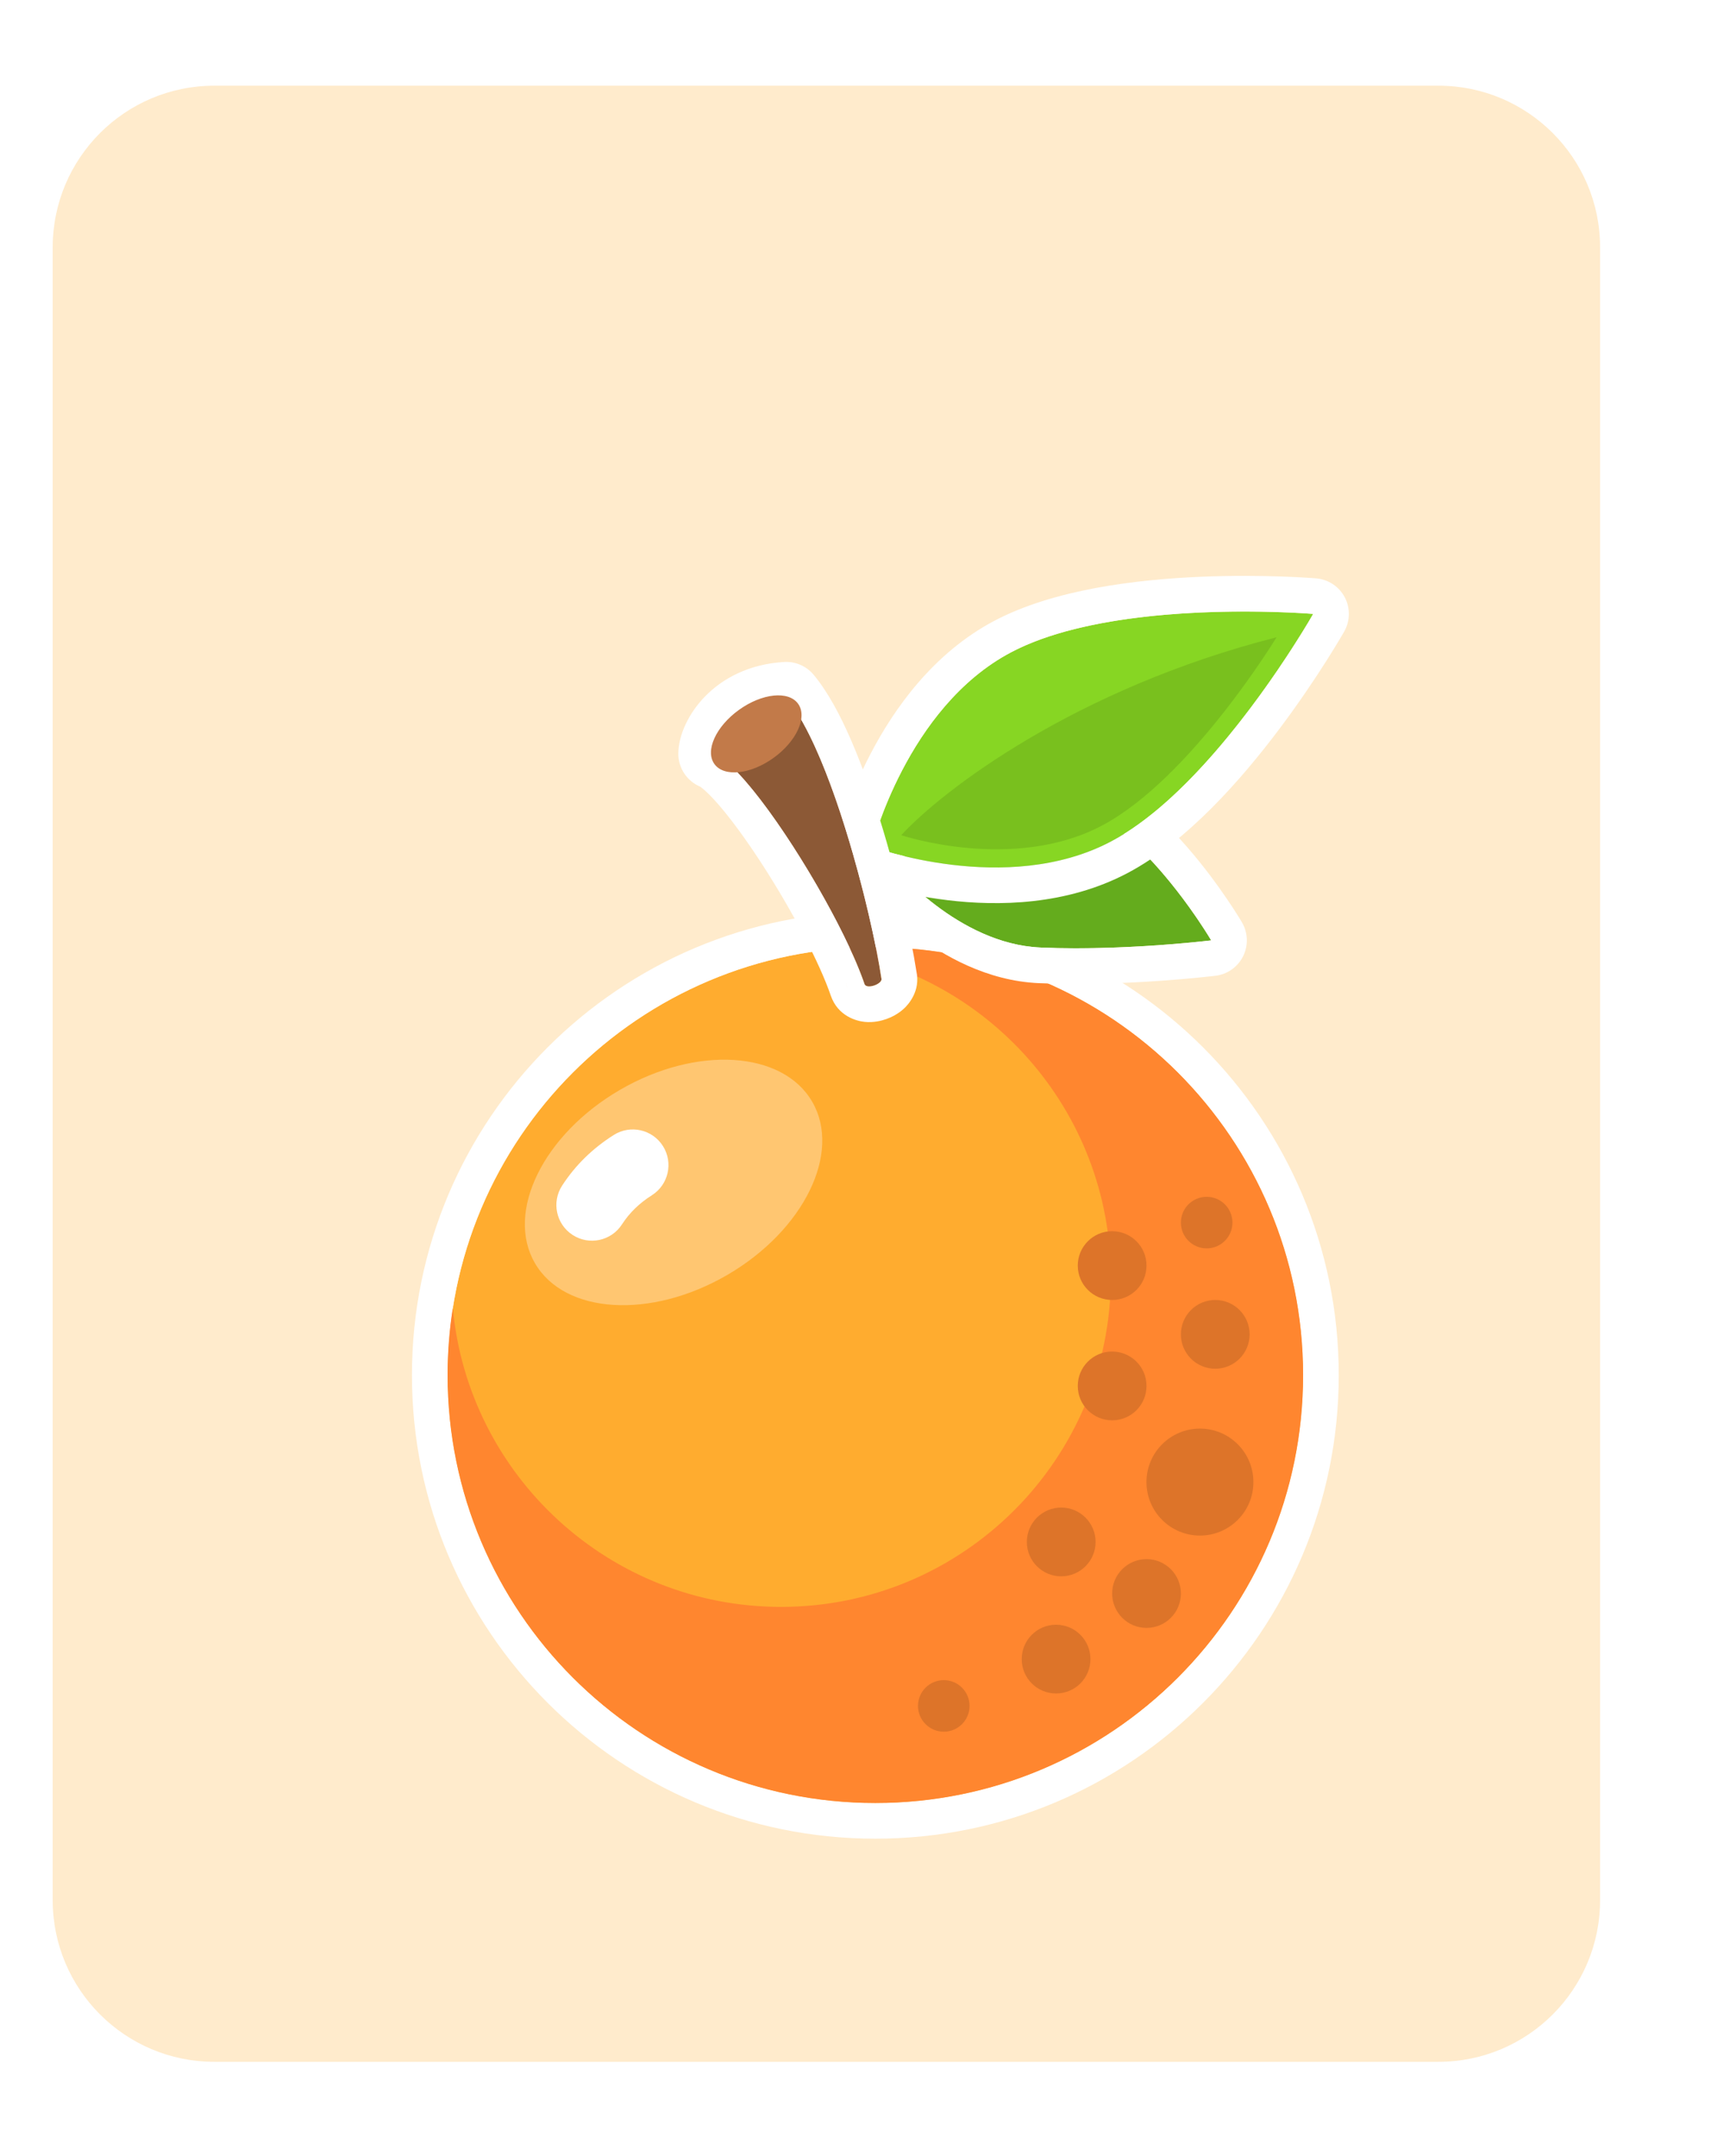 <svg width="185" height="233" viewBox="0 0 185 233" fill="none" xmlns="http://www.w3.org/2000/svg">
<mask id="mask0_0_1" style="mask-type:luminance" maskUnits="userSpaceOnUse" x="2" y="0" width="183" height="233">
<path d="M184.52 0H2V233H184.52V0Z" fill="white"/>
</mask>
<g mask="url(#mask0_0_1)">
<g filter="url(#filter0_di_0_1)">
<path d="M184.52 0H2V233H184.52V0Z" fill="#FFEBCC"/>
<g filter="url(#filter1_d_0_1)">
<path fill-rule="evenodd" clip-rule="evenodd" d="M184.52 0H2V233H184.52V0ZM27.08 9.708C17.429 9.708 9.605 17.532 9.605 27.183V205.817C9.605 215.467 17.429 223.292 27.08 223.292H159.44C169.091 223.292 176.915 215.467 176.915 205.817V27.183C176.915 17.532 169.091 9.708 159.44 9.708H27.08Z" fill="white"/>
</g>
</g>
</g>
<mask id="mask1_0_1" style="mask-type:luminance" maskUnits="userSpaceOnUse" x="0" y="24" width="185" height="185">
<path d="M185 24H0V209H185V24Z" fill="white"/>
</mask>
<g mask="url(#mask1_0_1)">
<g filter="url(#filter2_d_0_1)">
<path d="M134.896 139.625C134.896 165.168 114.189 185.875 88.646 185.875C63.103 185.875 42.396 165.168 42.396 139.625C42.396 114.082 63.103 93.375 88.646 93.375C114.189 93.375 134.896 114.082 134.896 139.625Z" fill="#FFAC2F"/>
<path fill-rule="evenodd" clip-rule="evenodd" d="M138.75 139.625C138.75 167.297 116.317 189.729 88.646 189.729C60.974 189.729 38.541 167.297 38.541 139.625C38.541 111.953 60.974 89.521 88.646 89.521C116.317 89.521 138.75 111.953 138.75 139.625ZM88.646 185.875C114.189 185.875 134.896 165.168 134.896 139.625C134.896 114.082 114.189 93.375 88.646 93.375C63.102 93.375 42.396 114.082 42.396 139.625C42.396 165.168 63.102 185.875 88.646 185.875Z" fill="white"/>
<path fill-rule="evenodd" clip-rule="evenodd" d="M88.646 185.875C114.189 185.875 134.896 165.168 134.896 139.625C134.896 114.082 114.189 93.375 88.646 93.375C86.809 93.375 84.998 93.482 83.217 93.69C100.655 96.018 114.106 110.951 114.106 129.026C114.106 148.716 98.144 164.677 78.455 164.677C59.897 164.677 44.651 150.498 42.96 132.383C42.589 134.742 42.396 137.161 42.396 139.625C42.396 165.168 63.103 185.875 88.646 185.875Z" fill="#FF862F"/>
<path d="M117.966 127.787C117.966 129.84 116.302 131.504 114.249 131.504C112.197 131.504 110.533 129.84 110.533 127.787C110.533 125.735 112.197 124.071 114.249 124.071C116.302 124.071 117.966 125.735 117.966 127.787Z" fill="#DD7429"/>
<path d="M129.115 135.22C129.115 137.273 127.451 138.937 125.399 138.937C123.346 138.937 121.682 137.273 121.682 135.22C121.682 133.168 123.346 131.504 125.399 131.504C127.451 131.504 129.115 133.168 129.115 135.22Z" fill="#DD7429"/>
<path d="M127.257 123.142C127.257 124.681 126.009 125.929 124.47 125.929C122.93 125.929 121.682 124.681 121.682 123.142C121.682 121.602 122.93 120.354 124.47 120.354C126.009 120.354 127.257 121.602 127.257 123.142Z" fill="#DD7429"/>
<path d="M129.523 151.188C129.523 154.38 126.935 156.969 123.742 156.969C120.549 156.969 117.96 154.38 117.96 151.188C117.96 147.995 120.549 145.406 123.742 145.406C126.935 145.406 129.523 147.995 129.523 151.188Z" fill="#DD7429"/>
<path d="M117.966 140.795C117.966 142.848 116.302 144.512 114.249 144.512C112.197 144.512 110.533 142.848 110.533 140.795C110.533 138.742 112.197 137.078 114.249 137.078C116.302 137.078 117.966 138.742 117.966 140.795Z" fill="#DD7429"/>
<path d="M121.683 163.232C121.683 165.284 120.019 166.948 117.966 166.948C115.913 166.948 114.25 165.284 114.25 163.232C114.25 161.179 115.913 159.515 117.966 159.515C120.019 159.515 121.683 161.179 121.683 163.232Z" fill="#DD7429"/>
<path d="M111.904 170.321C111.904 172.373 110.24 174.037 108.187 174.037C106.135 174.037 104.471 172.373 104.471 170.321C104.471 168.268 106.135 166.604 108.187 166.604C110.24 166.604 111.904 168.268 111.904 170.321Z" fill="#DD7429"/>
<path d="M112.459 157.657C112.459 159.71 110.795 161.374 108.742 161.374C106.69 161.374 105.026 159.71 105.026 157.657C105.026 155.604 106.69 153.941 108.742 153.941C110.795 153.941 112.459 155.604 112.459 157.657Z" fill="#DD7429"/>
<path d="M98.832 175.379C98.832 176.919 97.584 178.167 96.045 178.167C94.505 178.167 93.257 176.919 93.257 175.379C93.257 173.84 94.505 172.592 96.045 172.592C97.584 172.592 98.832 173.84 98.832 175.379Z" fill="#DD7429"/>
<path d="M124.958 92.638C124.958 92.638 116.149 77.59 107.195 77.199C98.241 76.807 90.628 84.596 90.628 84.596C90.628 84.596 97.532 93.02 106.486 93.411C115.44 93.803 124.958 92.638 124.958 92.638Z" fill="#64AC1D"/>
<path fill-rule="evenodd" clip-rule="evenodd" d="M128.284 90.69L124.958 92.637L125.426 96.463C126.714 96.305 127.836 95.51 128.412 94.347C128.988 93.184 128.94 91.81 128.284 90.69ZM90.628 84.595C87.871 81.901 87.872 81.901 87.873 81.9L87.879 81.893L87.89 81.882L87.92 81.852C87.944 81.828 87.975 81.797 88.014 81.759C88.091 81.683 88.197 81.58 88.332 81.454C88.6 81.201 88.982 80.854 89.464 80.445C90.424 79.631 91.804 78.554 93.504 77.486C96.828 75.399 101.766 73.103 107.363 73.348C110.625 73.491 113.567 74.937 115.965 76.623C118.394 78.331 120.564 80.495 122.34 82.532C124.129 84.585 125.603 86.608 126.626 88.109C127.14 88.864 127.547 89.495 127.828 89.943C127.968 90.168 128.078 90.347 128.155 90.474C128.193 90.537 128.223 90.588 128.245 90.624L128.271 90.668L128.279 90.682L128.282 90.687L128.284 90.69C128.285 90.691 128.284 90.69 124.958 92.637C125.426 96.463 125.427 96.463 125.426 96.463L125.39 96.467L125.298 96.478C125.22 96.487 125.106 96.501 124.96 96.517C124.669 96.55 124.247 96.595 123.714 96.648C122.65 96.755 121.141 96.892 119.346 97.016C115.773 97.264 110.996 97.466 106.317 97.262C100.72 97.017 96.001 94.299 92.872 91.929C91.272 90.717 89.991 89.523 89.106 88.628C88.661 88.179 88.312 87.8 88.066 87.525C87.943 87.387 87.846 87.275 87.776 87.193C87.741 87.151 87.712 87.118 87.691 87.092L87.663 87.059L87.654 87.047L87.648 87.04C87.647 87.039 87.647 87.039 90.628 84.595ZM90.628 84.595L87.871 81.901C86.498 83.306 86.401 85.519 87.647 87.039L90.628 84.595ZM122.556 89.017C119.331 84.538 113.297 77.465 107.195 77.198C98.241 76.807 90.628 84.595 90.628 84.595C90.628 84.595 97.532 93.019 106.486 93.411C111.676 93.638 117.056 93.342 120.662 93.053C123.276 92.843 124.958 92.637 124.958 92.637C124.958 92.637 124.064 91.11 122.556 89.017Z" fill="white"/>
<path d="M135.989 57.353C135.989 57.353 125.403 76.004 114.105 81.96C102.807 87.915 88.257 82.515 88.257 82.515C88.257 82.515 92.024 67.459 103.321 61.503C114.619 55.547 135.989 57.353 135.989 57.353Z" fill="#87D623"/>
<path fill-rule="evenodd" clip-rule="evenodd" d="M139.341 59.256L135.989 57.353L136.314 53.513C137.623 53.623 138.786 54.394 139.399 55.556C140.011 56.718 139.99 58.113 139.341 59.256ZM131.628 57.138C134.303 57.211 135.989 57.353 135.989 57.353C135.989 57.353 135.154 58.825 133.703 61.073C129.986 66.829 122.23 77.677 114.105 81.96C102.807 87.915 88.257 82.515 88.257 82.515C88.257 82.515 92.024 67.459 103.322 61.503C111.446 57.22 124.779 56.951 131.628 57.138ZM88.257 82.515C84.518 81.58 84.518 81.578 84.518 81.577L84.521 81.568L84.525 81.551L84.538 81.5C84.549 81.459 84.564 81.403 84.582 81.334C84.62 81.197 84.674 81.005 84.744 80.765C84.886 80.285 85.098 79.61 85.386 78.79C85.962 77.153 86.856 74.91 88.136 72.459C90.655 67.635 94.883 61.594 101.524 58.093C107.984 54.688 116.899 53.64 123.725 53.344C127.227 53.192 130.355 53.233 132.608 53.312C133.737 53.352 134.651 53.401 135.288 53.441C135.607 53.46 135.857 53.478 136.031 53.491C136.117 53.497 136.185 53.502 136.232 53.506L136.288 53.511L136.305 53.512L136.314 53.513C136.314 53.513 136.314 53.513 135.989 57.353C139.341 59.256 139.341 59.255 139.341 59.256L139.337 59.263L139.329 59.278L139.301 59.327C139.277 59.368 139.243 59.427 139.199 59.502C139.112 59.652 138.985 59.868 138.821 60.142C138.494 60.691 138.018 61.472 137.413 62.426C136.204 64.33 134.471 66.934 132.366 69.737C128.265 75.201 122.363 81.964 115.903 85.369C109.261 88.87 101.889 88.946 96.485 88.298C93.739 87.968 91.384 87.438 89.708 86.988C88.868 86.763 88.192 86.556 87.716 86.402C87.478 86.325 87.289 86.261 87.155 86.214C87.087 86.19 87.033 86.171 86.993 86.157L86.944 86.139L86.927 86.133L86.918 86.129C86.917 86.129 86.916 86.128 88.257 82.515ZM84.518 81.58L88.257 82.515L86.916 86.128C85.074 85.445 84.041 83.485 84.518 81.58Z" fill="white"/>
<path d="M113.128 80.241C122.734 75.178 132.027 59.877 132.027 59.877C110.185 65.443 95.871 76.458 91.444 81.27C91.444 81.27 103.522 85.305 113.128 80.241Z" fill="#79C01E"/>
<path d="M71.199 72.47C75.157 74.104 84.792 89.521 87.472 97.352C87.696 98.005 89.49 97.322 89.303 96.751C88.212 89.524 83.829 72.177 79.011 66.396C73.362 66.731 71.212 70.885 71.199 72.47Z" fill="#8C5936"/>
<path fill-rule="evenodd" clip-rule="evenodd" d="M69.693 76.018C68.259 75.41 67.331 73.997 67.344 72.437C67.362 70.387 68.501 68.05 70.23 66.275C72.127 64.328 74.973 62.775 78.782 62.548C80.004 62.476 81.188 62.988 81.971 63.928C83.529 65.798 84.881 68.366 86.034 71.029C87.214 73.752 88.294 76.83 89.238 79.898C91.089 85.915 92.49 92.141 93.085 95.989C93.557 98.135 92.168 99.617 91.74 100.011C91.108 100.594 90.394 100.943 89.828 101.144C89.272 101.341 88.446 101.54 87.51 101.45C86.611 101.364 84.588 100.828 83.825 98.6C82.63 95.108 79.739 89.596 76.572 84.671C75.007 82.236 73.443 80.053 72.076 78.417C71.392 77.598 70.8 76.968 70.32 76.529C69.892 76.137 69.687 76.02 69.688 76.017C69.688 76.017 69.69 76.017 69.693 76.018ZM89.303 96.751C89.302 96.743 89.3 96.735 89.299 96.727C89.174 95.901 89.006 94.944 88.8 93.889C88.466 92.178 88.031 90.208 87.513 88.114C85.546 80.168 82.385 70.445 79.011 66.396C76.143 66.566 74.177 67.721 72.934 69.024C72.705 69.264 72.5 69.51 72.319 69.755C71.549 70.798 71.204 71.838 71.198 72.47C74.054 73.649 79.863 81.999 83.885 89.501C84.824 91.252 85.665 92.957 86.349 94.514C86.744 95.414 87.086 96.263 87.364 97.044C87.401 97.148 87.437 97.251 87.472 97.352C87.695 98.005 89.49 97.322 89.303 96.751ZM85.478 97.235C85.506 97.463 85.559 97.703 85.641 97.953C85.574 97.748 85.524 97.539 85.492 97.327C85.487 97.296 85.483 97.266 85.478 97.235Z" fill="white"/>
<path d="M80.294 67.065C81.325 68.499 80.135 71.119 77.636 72.917C75.136 74.714 72.274 75.009 71.243 73.575C70.211 72.141 71.401 69.521 73.901 67.724C76.4 65.926 79.262 65.631 80.294 67.065Z" fill="#C27A49"/>
<path d="M81.814 110.07C85.028 115.587 80.925 123.969 72.649 128.792C64.373 133.614 55.057 133.05 51.843 127.533C48.628 122.015 52.731 113.633 61.007 108.811C69.283 103.989 78.599 104.552 81.814 110.07Z" fill="#FFC671"/>
<path fill-rule="evenodd" clip-rule="evenodd" d="M65.681 114.871C66.817 116.671 66.28 119.051 64.48 120.188C63.107 121.055 62.046 122.104 61.246 123.339C60.088 125.126 57.701 125.635 55.915 124.477C54.129 123.319 53.62 120.933 54.777 119.146C56.214 116.93 58.094 115.104 60.364 113.67C62.164 112.533 64.544 113.071 65.681 114.871Z" fill="white"/>
</g>
</g>
<defs>
<filter id="filter0_di_0_1" x="-6.077" y="-6.231" width="204.905" height="254.692" filterUnits="userSpaceOnUse" color-interpolation-filters="sRGB">
<feFlood flood-opacity="0" result="BackgroundImageFix"/>
<feColorMatrix in="SourceAlpha" type="matrix" values="0 0 0 0 0 0 0 0 0 0 0 0 0 0 0 0 0 0 127 0" result="hardAlpha"/>
<feOffset dx="3.462" dy="4.615"/>
<feGaussianBlur stdDeviation="5.423"/>
<feComposite in2="hardAlpha" operator="out"/>
<feColorMatrix type="matrix" values="0 0 0 0 0.922 0 0 0 0 0.922 0 0 0 0 0.922 0 0 0 0.31 0"/>
<feBlend mode="normal" in2="BackgroundImageFix" result="effect1_dropShadow_0_1"/>
<feBlend mode="normal" in="SourceGraphic" in2="effect1_dropShadow_0_1" result="shape"/>
<feColorMatrix in="SourceAlpha" type="matrix" values="0 0 0 0 0 0 0 0 0 0 0 0 0 0 0 0 0 0 127 0" result="hardAlpha"/>
<feOffset dx="-8.077" dy="-5.769"/>
<feGaussianBlur stdDeviation="10.269"/>
<feComposite in2="hardAlpha" operator="arithmetic" k2="-1" k3="1"/>
<feColorMatrix type="matrix" values="0 0 0 0 0.923 0 0 0 0 0.92 0 0 0 0 0.92 0 0 0 1 0"/>
<feBlend mode="normal" in2="shape" result="effect2_innerShadow_0_1"/>
</filter>
<filter id="filter1_d_0_1" x="-0.833" y="-2.833" width="189.603" height="240.083" filterUnits="userSpaceOnUse" color-interpolation-filters="sRGB">
<feFlood flood-opacity="0" result="BackgroundImageFix"/>
<feColorMatrix in="SourceAlpha" type="matrix" values="0 0 0 0 0 0 0 0 0 0 0 0 0 0 0 0 0 0 127 0" result="hardAlpha"/>
<feOffset dx="0.708" dy="0.708"/>
<feGaussianBlur stdDeviation="1.771"/>
<feColorMatrix type="matrix" values="0 0 0 0 0 0 0 0 0 0 0 0 0 0 0 0 0 0 0.25 0"/>
<feBlend mode="overlay" in2="BackgroundImageFix" result="effect1_dropShadow_0_1"/>
<feBlend mode="normal" in="SourceGraphic" in2="effect1_dropShadow_0_1" result="shape"/>
</filter>
<filter id="filter2_d_0_1" x="16.442" y="34.142" width="157.502" height="192.687" filterUnits="userSpaceOnUse" color-interpolation-filters="sRGB">
<feFlood flood-opacity="0" result="BackgroundImageFix"/>
<feColorMatrix in="SourceAlpha" type="matrix" values="0 0 0 0 0 0 0 0 0 0 0 0 0 0 0 0 0 0 127 0" result="hardAlpha"/>
<feOffset dx="6" dy="9"/>
<feGaussianBlur stdDeviation="14.05"/>
<feComposite in2="hardAlpha" operator="out"/>
<feColorMatrix type="matrix" values="0 0 0 0 0.988 0 0 0 0 0.691 0 0 0 0 0.477 0 0 0 1 0"/>
<feBlend mode="normal" in2="BackgroundImageFix" result="effect1_dropShadow_0_1"/>
<feBlend mode="normal" in="SourceGraphic" in2="effect1_dropShadow_0_1" result="shape"/>
</filter>
</defs>
</svg>
